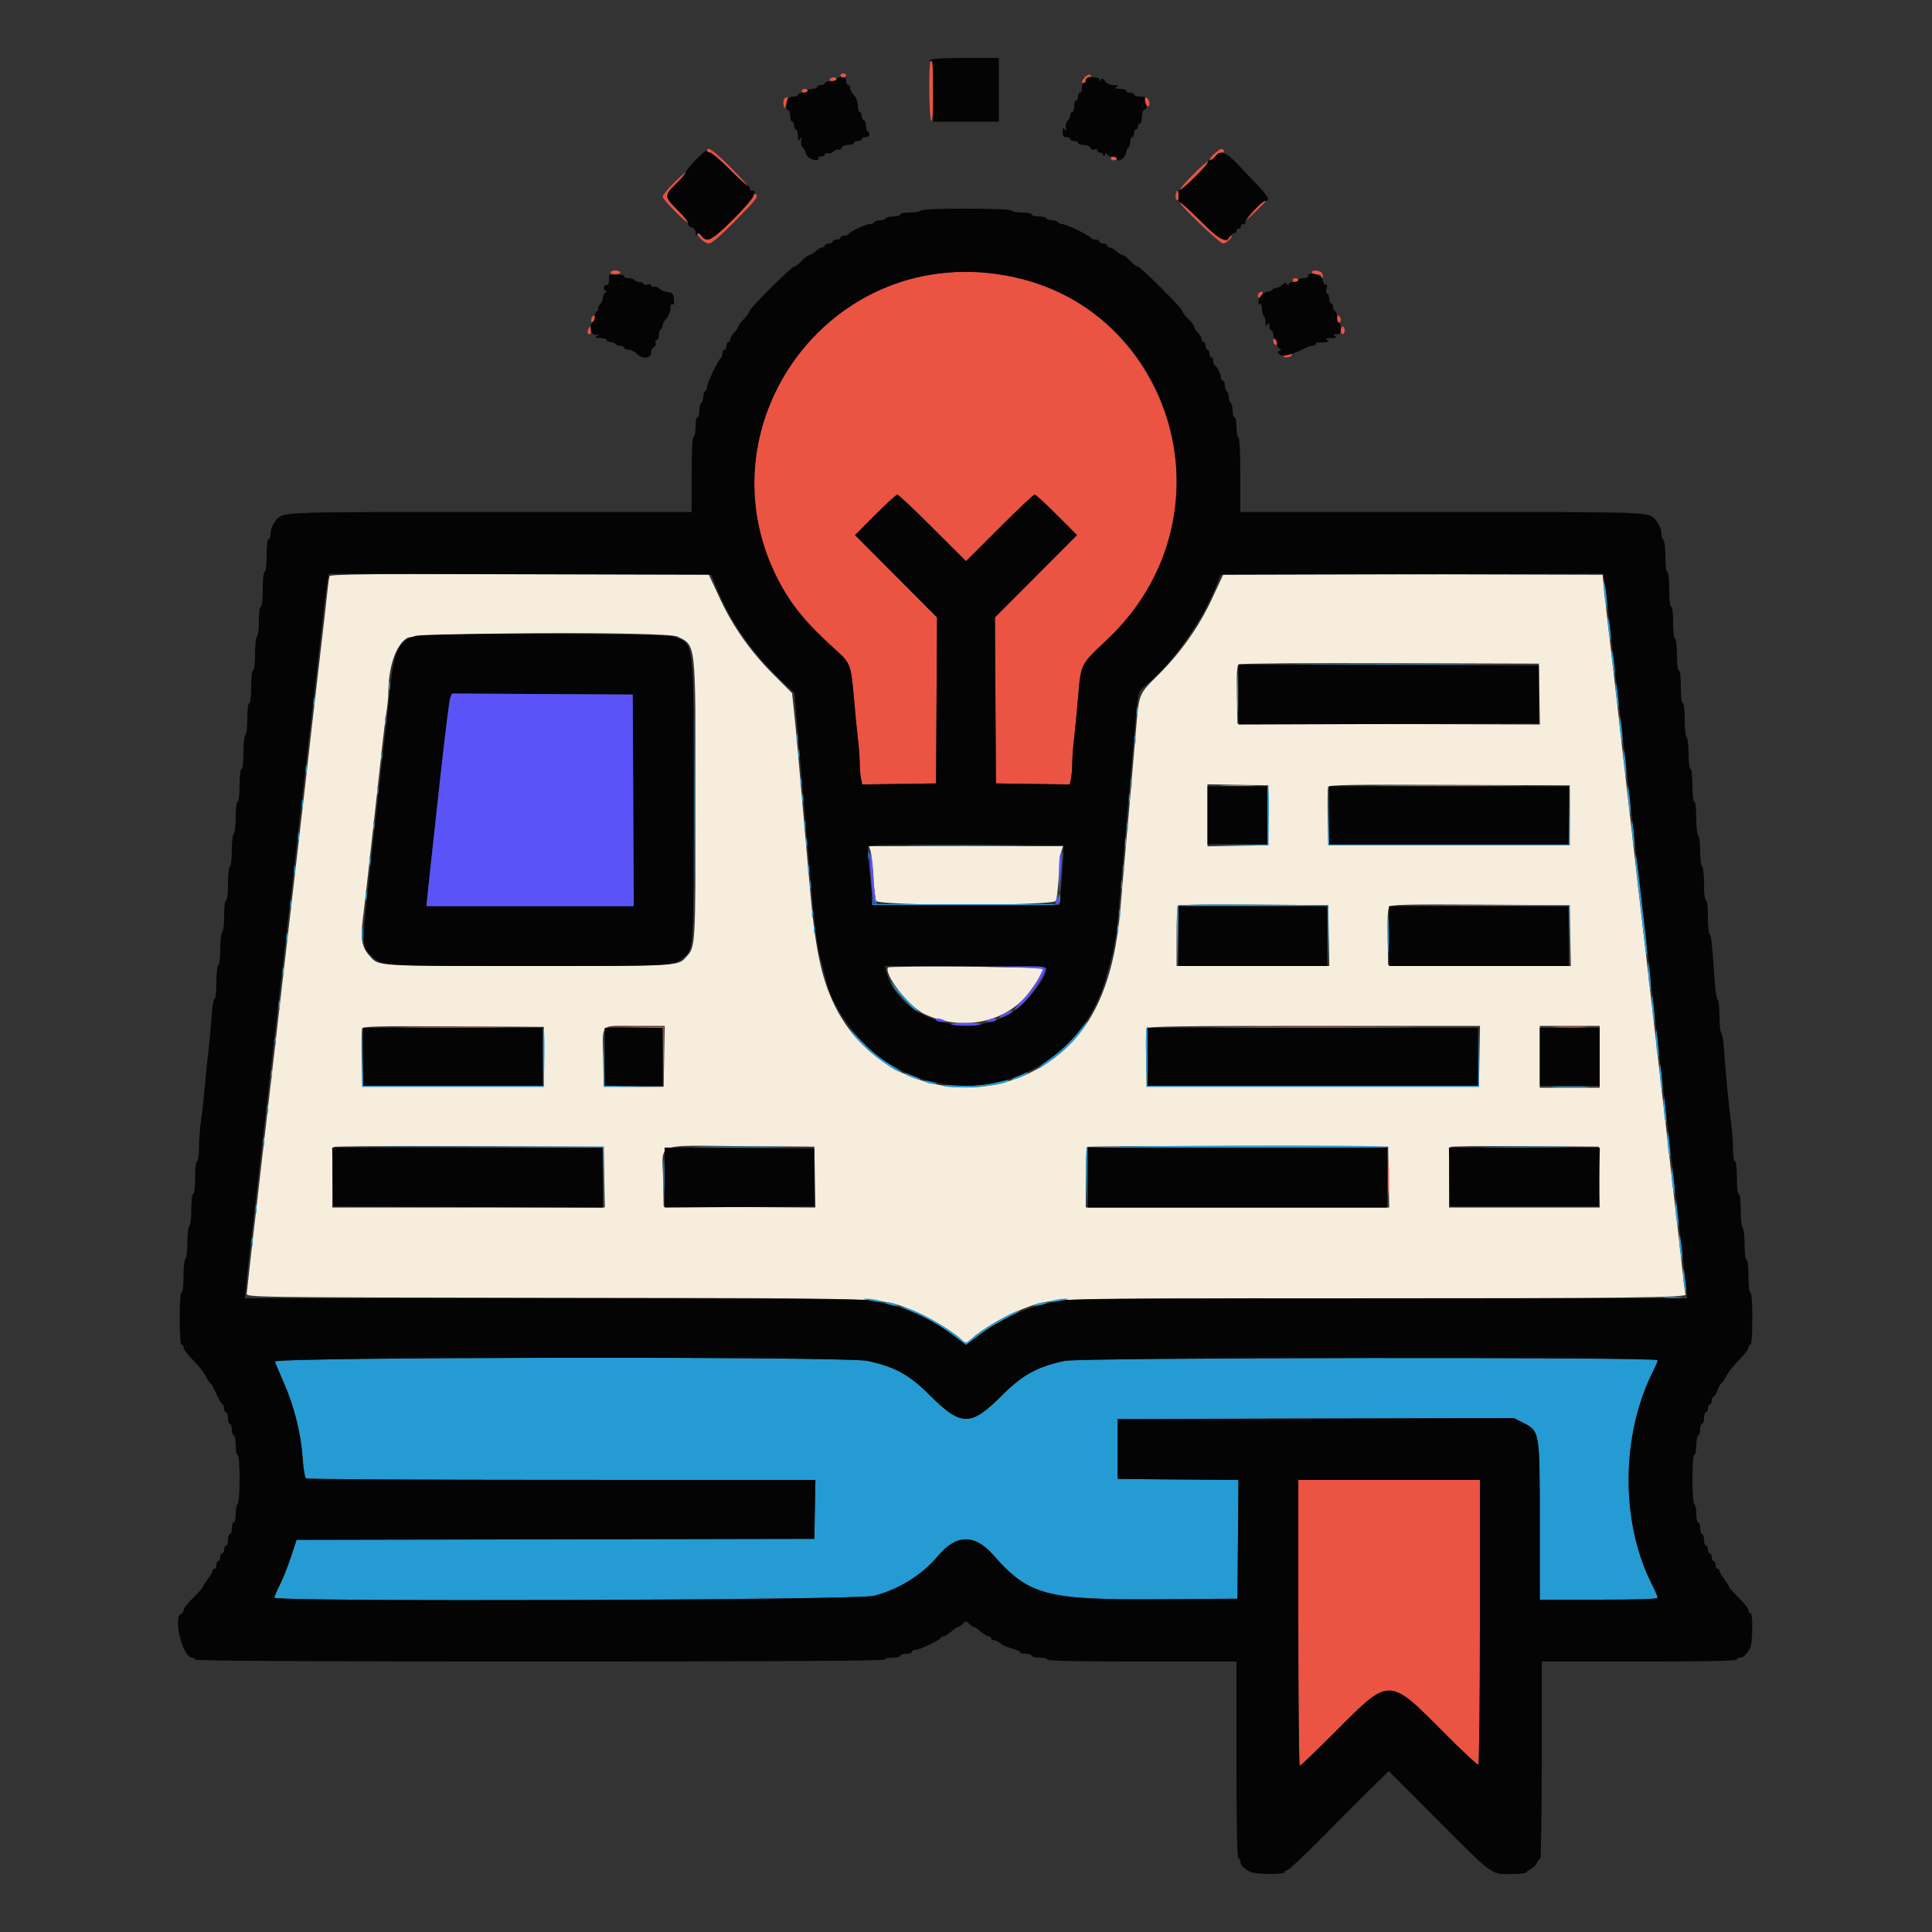 <svg id="svg" version="1.1" xmlns="http://www.w3.org/2000/svg" xmlns:xlink="http://www.w3.org/1999/xlink" width="400" height="400" viewBox="0, 0, 400,400"><rect x="0" y="0" width="400" height="400" fill="#333333" stroke="none"/><g id="svgg"><path id="path0" d="M68.221 119.300 C 68.136 119.575,67.951 120.880,67.810 122.200 C 67.461 125.468,66.911 130.312,66.425 134.400 C 66.203 136.270,65.838 139.420,65.614 141.400 C 65.391 143.380,65.024 146.530,64.800 148.400 C 64.576 150.270,64.217 153.420,64.002 155.400 C 63.788 157.380,63.244 162.150,62.794 166.000 C 62.345 169.850,61.521 176.960,60.965 181.800 C 60.408 186.640,59.781 192.040,59.572 193.800 C 59.363 195.560,59.009 198.620,58.786 200.600 C 58.562 202.580,58.198 205.730,57.976 207.600 C 57.755 209.470,57.406 212.530,57.200 214.400 C 56.994 216.270,56.634 219.420,56.400 221.400 C 56.166 223.380,55.789 226.620,55.564 228.600 C 55.338 230.580,54.994 233.550,54.800 235.200 C 54.606 236.850,54.256 239.865,54.023 241.900 C 53.790 243.935,53.410 247.265,53.177 249.300 C 52.944 251.335,52.595 254.350,52.400 256.000 C 52.206 257.650,51.851 260.800,51.611 263.000 C 51.371 265.200,51.135 267.360,51.087 267.800 C 51.000 268.597,51.265 268.600,115.400 268.694 C 186.011 268.797,182.165 268.665,188.762 271.209 C 191.801 272.382,197.060 275.493,198.902 277.209 C 199.941 278.177,200.053 278.181,201.025 277.283 C 203.291 275.189,208.136 272.365,211.882 270.955 C 217.869 268.701,215.071 268.790,280.040 268.797 C 336.701 268.804,349.406 268.657,348.999 267.999 C 348.904 267.844,348.629 265.846,348.389 263.559 C 348.150 261.271,347.794 258.050,347.600 256.400 C 347.405 254.750,347.044 251.690,346.798 249.600 C 346.551 247.510,346.180 244.315,345.974 242.500 C 345.768 240.685,345.432 237.715,345.226 235.900 C 345.020 234.085,344.649 230.890,344.402 228.800 C 343.581 221.848,343.208 218.633,342.802 215.000 C 342.404 211.446,341.895 207.052,341.202 201.200 C 341.006 199.550,340.662 196.580,340.436 194.600 C 340.211 192.620,339.840 189.425,339.613 187.500 C 339.386 185.575,339.033 182.515,338.828 180.700 C 338.623 178.885,338.174 174.970,337.831 172.000 C 336.069 156.786,335.555 152.293,335.198 149.000 C 334.983 147.020,334.624 143.870,334.400 142.000 C 334.176 140.130,333.810 136.980,333.586 135.000 C 333.362 133.020,332.985 129.780,332.748 127.800 C 332.511 125.820,332.200 123.030,332.058 121.600 L 331.800 119.000 292.569 118.898 L 253.337 118.796 252.916 119.698 C 252.684 120.194,251.739 122.220,250.815 124.200 C 248.244 129.714,244.475 135.065,240.058 139.473 C 235.622 143.902,235.860 143.313,235.152 151.600 C 234.194 162.824,234.017 164.861,233.630 169.200 C 233.404 171.730,233.038 175.780,232.817 178.200 C 232.597 180.620,232.228 184.925,231.997 187.767 C 230.779 202.825,226.527 212.689,218.633 218.773 C 203.363 230.542,181.289 225.448,172.821 208.200 C 170.015 202.485,168.728 196.266,167.603 183.000 C 167.361 180.140,166.997 176.000,166.794 173.800 C 166.591 171.600,166.232 167.550,165.997 164.800 C 165.240 155.942,164.795 151.084,164.388 147.253 L 163.990 143.506 159.951 139.453 C 155.432 134.920,151.754 129.708,149.185 124.200 C 148.261 122.220,147.316 120.195,147.085 119.700 L 146.665 118.800 107.520 118.800 C 76.553 118.800,68.343 118.904,68.221 119.300 M140.274 131.797 C 144.126 133.719,144.000 132.580,144.000 165.527 C 144.000 195.584,143.977 196.014,142.245 197.938 C 140.321 200.075,141.513 200.000,109.400 200.000 C 77.288 200.000,78.490 200.075,76.548 197.938 C 74.910 196.136,74.603 194.434,75.137 190.118 C 75.403 187.963,75.796 184.625,76.010 182.700 C 76.749 176.067,77.201 171.990,77.586 168.500 C 77.798 166.575,78.153 163.380,78.375 161.400 C 78.598 159.420,78.972 156.000,79.207 153.800 C 79.443 151.600,79.807 148.699,80.018 147.354 C 80.228 146.009,80.400 144.257,80.400 143.461 C 80.400 138.042,81.988 133.428,84.320 132.076 C 86.275 130.943,138.044 130.685,140.274 131.797 M318.710 143.702 L 318.820 150.005 287.510 149.902 L 256.200 149.800 256.089 143.830 C 256.005 139.323,256.103 137.781,256.489 137.535 C 256.770 137.356,270.860 137.252,287.800 137.305 L 318.600 137.400 318.710 143.702 M262.600 168.800 L 262.600 175.000 256.300 175.110 L 250.000 175.220 250.000 168.800 L 250.000 162.380 256.300 162.490 L 262.600 162.600 262.600 168.800 M325.000 168.800 L 325.000 175.000 300.000 175.000 L 275.000 175.000 274.889 169.218 C 274.827 166.039,274.867 163.202,274.977 162.915 C 275.139 162.493,279.909 162.414,300.089 162.497 L 325.000 162.600 325.000 168.800 M180.210 176.100 C 180.377 176.595,180.637 178.980,180.789 181.400 C 180.940 183.820,181.204 186.115,181.375 186.500 C 181.855 187.582,218.145 187.582,218.625 186.500 C 218.796 186.115,219.060 183.820,219.211 181.400 C 219.363 178.980,219.623 176.595,219.790 176.100 L 220.093 175.200 200.000 175.200 L 179.907 175.200 180.210 176.100 M275.110 193.700 L 275.220 200.000 259.410 200.000 L 243.600 200.000 243.600 193.867 C 243.600 190.493,243.722 187.611,243.871 187.462 C 244.021 187.313,251.086 187.238,259.571 187.295 L 275.000 187.400 275.110 193.700 M325.110 193.704 L 325.220 200.008 306.310 199.904 L 287.400 199.800 287.289 194.055 C 287.213 190.136,287.325 188.132,287.641 187.751 C 288.028 187.285,291.159 187.209,306.552 187.296 L 325.000 187.400 325.110 193.704 M183.851 200.317 C 182.979 201.728,188.126 208.360,191.271 209.880 C 198.376 213.312,206.807 212.080,211.881 206.869 C 213.643 205.060,216.255 200.922,215.876 200.542 C 215.479 200.146,184.093 199.925,183.851 200.317 M112.600 218.800 L 112.600 225.000 93.800 225.000 L 75.000 225.000 74.889 219.218 C 74.827 216.039,74.867 213.202,74.977 212.914 C 75.139 212.493,78.788 212.412,93.889 212.496 L 112.600 212.600 112.600 218.800 M137.510 218.700 L 137.400 225.000 131.200 225.000 L 125.000 225.000 124.889 219.218 C 124.743 211.676,124.052 212.400,131.398 212.400 L 137.620 212.400 137.510 218.700 M306.310 218.700 L 306.200 225.000 271.800 225.000 L 237.400 225.000 237.289 219.218 C 237.227 216.039,237.267 213.204,237.376 212.918 C 237.537 212.499,244.177 212.400,271.998 212.400 L 306.420 212.400 306.310 218.700 M331.200 218.800 L 331.200 225.200 325.000 225.200 L 318.800 225.200 318.800 218.800 L 318.800 212.400 325.000 212.400 L 331.200 212.400 331.200 218.800 M125.110 243.700 L 125.220 250.000 97.010 250.000 L 68.800 250.000 68.800 243.867 C 68.800 240.493,68.921 237.612,69.069 237.464 C 69.218 237.316,81.863 237.241,97.169 237.297 L 125.000 237.400 125.110 243.700 M168.710 243.705 L 168.820 250.009 153.110 249.905 L 137.400 249.800 137.289 244.055 C 137.140 236.377,135.253 237.171,153.353 237.295 L 168.600 237.400 168.710 243.705 M287.510 243.700 L 287.620 250.000 256.210 250.000 L 224.800 250.000 224.800 243.867 C 224.800 240.493,224.921 237.612,225.069 237.464 C 225.217 237.316,239.302 237.241,256.369 237.298 L 287.400 237.400 287.510 243.700 M331.110 243.700 L 331.220 250.000 315.610 250.000 L 300.000 250.000 300.000 243.867 C 300.000 240.493,300.122 237.611,300.271 237.462 C 300.421 237.313,307.396 237.238,315.771 237.295 L 331.000 237.400 331.110 243.700 " stroke="none" fill="#f7eddc" fill-rule="evenodd"></path><path id="path1" d="M332.069 121.600 C 332.056 122.370,332.195 123.720,332.377 124.600 L 332.708 126.200 332.731 124.800 C 332.744 124.030,332.605 122.680,332.423 121.800 L 332.092 120.200 332.069 121.600 M332.869 128.600 C 332.856 129.260,332.995 130.520,333.177 131.400 C 333.465 132.792,333.511 132.844,333.531 131.800 C 333.544 131.140,333.405 129.880,333.223 129.000 C 332.935 127.608,332.889 127.556,332.869 128.600 M333.676 135.400 C 333.667 136.060,333.803 137.410,333.980 138.400 C 334.278 140.078,334.302 140.105,334.327 138.800 C 334.342 138.030,334.205 136.680,334.023 135.800 C 333.737 134.420,333.690 134.365,333.676 135.400 M143.790 165.600 C 143.790 181.770,143.839 188.385,143.900 180.300 C 143.960 172.215,143.960 158.985,143.900 150.900 C 143.839 142.815,143.790 149.430,143.790 165.600 M272.100 137.500 C 280.625 137.560,294.575 137.560,303.100 137.500 C 311.625 137.440,304.650 137.390,287.600 137.390 C 270.550 137.390,263.575 137.440,272.100 137.500 M256.161 143.600 C 256.161 147.010,256.222 148.405,256.297 146.700 C 256.372 144.995,256.372 142.205,256.297 140.500 C 256.222 138.795,256.161 140.190,256.161 143.600 M80.493 142.000 C 80.493 142.770,80.575 143.085,80.676 142.700 C 80.776 142.315,80.776 141.685,80.676 141.300 C 80.575 140.915,80.493 141.230,80.493 142.000 M334.476 142.200 C 334.467 142.860,334.603 144.210,334.780 145.200 C 335.078 146.878,335.102 146.905,335.127 145.600 C 335.142 144.830,335.005 143.480,334.823 142.600 C 334.537 141.220,334.490 141.165,334.476 142.200 M64.893 145.200 C 64.893 145.970,64.975 146.285,65.076 145.900 C 65.176 145.515,65.176 144.885,65.076 144.500 C 64.975 144.115,64.893 144.430,64.893 145.200 M235.293 147.200 C 235.293 147.970,235.375 148.285,235.476 147.900 C 235.576 147.515,235.576 146.885,235.476 146.500 C 235.375 146.115,235.293 146.430,235.293 147.200 M79.693 149.200 C 79.693 149.970,79.775 150.285,79.876 149.900 C 79.976 149.515,79.976 148.885,79.876 148.500 C 79.775 148.115,79.693 148.430,79.693 149.200 M335.277 149.400 C 335.267 150.060,335.403 151.410,335.580 152.400 L 335.900 154.200 335.903 152.400 C 335.904 151.410,335.768 150.060,335.600 149.400 L 335.295 148.200 335.277 149.400 M164.901 153.000 C 164.905 153.880,164.987 154.193,165.083 153.695 C 165.179 153.198,165.175 152.478,165.075 152.095 C 164.975 151.713,164.896 152.120,164.901 153.000 M234.893 153.200 C 234.893 153.970,234.975 154.285,235.076 153.900 C 235.176 153.515,235.176 152.885,235.076 152.500 C 234.975 152.115,234.893 152.430,234.893 153.200 M165.293 156.000 C 165.293 156.770,165.375 157.085,165.476 156.700 C 165.576 156.315,165.576 155.685,165.476 155.300 C 165.375 154.915,165.293 155.230,165.293 156.000 M78.893 156.400 C 78.893 157.170,78.975 157.485,79.076 157.100 C 79.176 156.715,79.176 156.085,79.076 155.700 C 78.975 155.315,78.893 155.630,78.893 156.400 M336.082 156.200 C 336.076 156.860,336.210 158.300,336.382 159.400 L 336.693 161.400 336.699 159.400 C 336.703 158.300,336.568 156.860,336.400 156.200 L 336.095 155.000 336.082 156.200 M63.293 159.200 C 63.293 159.970,63.375 160.285,63.476 159.900 C 63.576 159.515,63.576 158.885,63.476 158.500 C 63.375 158.115,63.293 158.430,63.293 159.200 M165.693 162.000 C 165.693 162.770,165.775 163.085,165.876 162.700 C 165.976 162.315,165.976 161.685,165.876 161.300 C 165.775 160.915,165.693 161.230,165.693 162.000 M234.101 162.200 C 234.105 163.080,234.187 163.393,234.283 162.895 C 234.379 162.398,234.375 161.678,234.275 161.295 C 234.175 160.913,234.096 161.320,234.101 162.200 M337.073 165.000 C 337.196 166.760,337.365 168.275,337.449 168.367 C 337.736 168.684,337.553 164.994,337.201 163.400 C 336.942 162.225,336.908 162.650,337.073 165.000 M78.093 163.600 C 78.093 164.370,78.175 164.685,78.276 164.300 C 78.376 163.915,78.376 163.285,78.276 162.900 C 78.175 162.515,78.093 162.830,78.093 163.600 M262.319 168.609 L 262.439 174.779 256.119 174.906 L 249.800 175.032 256.200 175.016 L 262.600 175.000 262.711 169.031 C 262.772 165.748,262.682 162.922,262.511 162.750 C 262.340 162.578,262.254 165.215,262.319 168.609 M274.984 168.900 L 275.000 175.000 300.000 175.000 L 325.000 175.000 325.016 168.900 L 325.032 162.799 324.906 168.800 L 324.779 174.800 300.000 174.800 L 275.221 174.800 275.094 168.800 L 274.968 162.799 274.984 168.900 M166.093 165.200 C 166.093 165.970,166.175 166.285,166.276 165.900 C 166.376 165.515,166.376 164.885,166.276 164.500 C 166.175 164.115,166.093 164.430,166.093 165.200 M233.693 165.200 C 233.693 165.970,233.775 166.285,233.876 165.900 C 233.976 165.515,233.976 164.885,233.876 164.500 C 233.775 164.115,233.693 164.430,233.693 165.200 M62.493 166.400 C 62.493 167.170,62.575 167.485,62.676 167.100 C 62.776 166.715,62.776 166.085,62.676 165.700 C 62.575 165.315,62.493 165.630,62.493 166.400 M337.888 172.200 C 338.009 173.960,338.174 175.475,338.254 175.567 C 338.529 175.880,338.306 171.403,337.987 170.200 C 337.799 169.490,337.759 170.306,337.888 172.200 M77.293 170.800 C 77.293 171.570,77.375 171.885,77.476 171.500 C 77.576 171.115,77.576 170.485,77.476 170.100 C 77.375 169.715,77.293 170.030,77.293 170.800 M166.501 171.000 C 166.505 171.880,166.587 172.193,166.683 171.695 C 166.779 171.198,166.775 170.478,166.675 170.095 C 166.575 169.713,166.496 170.120,166.501 171.000 M233.293 171.200 C 233.293 171.970,233.375 172.285,233.476 171.900 C 233.576 171.515,233.576 170.885,233.476 170.500 C 233.375 170.115,233.293 170.430,233.293 171.200 M61.693 173.200 C 61.693 173.970,61.775 174.285,61.876 173.900 C 61.976 173.515,61.976 172.885,61.876 172.500 C 61.775 172.115,61.693 172.430,61.693 173.200 M166.893 174.400 C 166.893 175.170,166.975 175.485,167.076 175.100 C 167.176 174.715,167.176 174.085,167.076 173.700 C 166.975 173.315,166.893 173.630,166.893 174.400 M232.893 174.400 C 232.893 175.170,232.975 175.485,233.076 175.100 C 233.176 174.715,233.176 174.085,233.076 173.700 C 232.975 173.315,232.893 173.630,232.893 174.400 M189.900 175.100 C 195.455 175.162,204.545 175.162,210.100 175.100 C 215.655 175.037,211.110 174.986,200.000 174.986 C 188.890 174.986,184.345 175.037,189.900 175.100 M179.693 177.200 C 179.693 177.970,179.775 178.285,179.876 177.900 C 179.976 177.515,179.976 176.885,179.876 176.500 C 179.775 176.115,179.693 176.430,179.693 177.200 M220.093 177.200 C 220.093 177.970,220.175 178.285,220.276 177.900 C 220.376 177.515,220.376 176.885,220.276 176.500 C 220.175 176.115,220.093 176.430,220.093 177.200 M338.651 178.600 C 338.754 180.140,338.997 182.570,339.190 184.000 C 339.383 185.430,339.743 188.490,339.990 190.800 C 340.629 196.780,341.206 200.027,340.949 196.200 C 340.846 194.660,340.603 192.230,340.410 190.800 C 340.217 189.370,339.857 186.310,339.610 184.000 C 338.971 178.020,338.394 174.773,338.651 178.600 M76.501 178.200 C 76.505 179.080,76.587 179.393,76.683 178.895 C 76.779 178.398,76.775 177.678,76.675 177.295 C 76.575 176.913,76.496 177.320,76.501 178.200 M60.901 180.200 C 60.905 181.080,60.987 181.393,61.083 180.895 C 61.179 180.398,61.175 179.678,61.075 179.295 C 60.975 178.913,60.896 179.320,60.901 180.200 M167.293 180.000 C 167.293 180.770,167.375 181.085,167.476 180.700 C 167.576 180.315,167.576 179.685,167.476 179.300 C 167.375 178.915,167.293 179.230,167.293 180.000 M232.493 180.000 C 232.493 180.770,232.575 181.085,232.676 180.700 C 232.776 180.315,232.776 179.685,232.676 179.300 C 232.575 178.915,232.493 179.230,232.493 180.000 M167.693 183.200 C 167.693 183.970,167.775 184.285,167.876 183.900 C 167.976 183.515,167.976 182.885,167.876 182.500 C 167.775 182.115,167.693 182.430,167.693 183.200 M232.093 183.200 C 232.093 183.970,232.175 184.285,232.276 183.900 C 232.376 183.515,232.376 182.885,232.276 182.500 C 232.175 182.115,232.093 182.430,232.093 183.200 M75.701 185.400 C 75.705 186.280,75.787 186.593,75.883 186.095 C 75.979 185.598,75.975 184.878,75.875 184.495 C 75.775 184.113,75.696 184.520,75.701 185.400 M219.254 185.900 L 219.200 187.200 200.027 187.200 L 180.853 187.200 180.669 186.100 C 180.493 185.055,180.487 185.060,180.542 186.200 L 180.600 187.400 199.911 187.504 C 220.786 187.616,219.901 187.705,219.486 185.529 C 219.351 184.822,219.296 184.910,219.254 185.900 M60.101 187.400 C 60.105 188.280,60.187 188.593,60.283 188.095 C 60.379 187.598,60.375 186.878,60.275 186.495 C 60.175 186.113,60.096 186.520,60.101 187.400 M243.778 187.713 C 243.668 188.000,243.633 190.927,243.700 194.218 L 243.823 200.200 243.912 193.900 L 244.000 187.600 259.390 187.600 L 274.780 187.600 274.906 193.800 L 275.031 200.001 275.016 193.700 L 275.000 187.400 259.489 187.295 C 247.022 187.211,243.939 187.293,243.778 187.713 M306.390 187.498 L 324.780 187.608 324.905 193.704 L 325.030 199.800 325.015 193.600 L 325.000 187.400 306.500 187.394 L 288.000 187.388 306.390 187.498 M168.093 189.200 C 168.093 189.970,168.175 190.285,168.276 189.900 C 168.376 189.515,168.376 188.885,168.276 188.500 C 168.175 188.115,168.093 188.430,168.093 189.200 M231.693 189.200 C 231.693 189.970,231.775 190.285,231.876 189.900 C 231.976 189.515,231.976 188.885,231.876 188.500 C 231.775 188.115,231.693 188.430,231.693 189.200 M287.360 193.800 C 287.361 197.100,287.422 198.397,287.498 196.682 C 287.573 194.967,287.572 192.267,287.497 190.682 C 287.421 189.097,287.359 190.500,287.360 193.800 M74.920 193.200 C 74.920 194.410,74.995 194.905,75.087 194.300 C 75.178 193.695,75.178 192.705,75.087 192.100 C 74.995 191.495,74.920 191.990,74.920 193.200 M168.493 192.400 C 168.493 193.170,168.575 193.485,168.676 193.100 C 168.776 192.715,168.776 192.085,168.676 191.700 C 168.575 191.315,168.493 191.630,168.493 192.400 M231.293 192.400 C 231.293 193.170,231.375 193.485,231.476 193.100 C 231.576 192.715,231.576 192.085,231.476 191.700 C 231.375 191.315,231.293 191.630,231.293 192.400 M59.301 194.200 C 59.305 195.080,59.387 195.393,59.483 194.895 C 59.579 194.398,59.575 193.678,59.475 193.295 C 59.375 192.913,59.296 193.320,59.301 194.200 M341.247 201.233 C 341.273 202.425,341.433 203.940,341.602 204.600 C 341.776 205.281,341.818 204.415,341.698 202.600 C 341.455 198.899,341.178 198.058,341.247 201.233 M58.501 201.400 C 58.505 202.280,58.587 202.593,58.683 202.095 C 58.779 201.598,58.775 200.878,58.675 200.495 C 58.575 200.113,58.496 200.520,58.501 201.400 M184.950 204.200 C 185.456 205.270,190.023 210.000,190.550 210.000 C 190.665 210.000,189.632 208.875,188.255 207.500 C 186.877 206.125,185.442 204.550,185.066 204.000 L 184.382 203.000 184.950 204.200 M342.047 208.033 C 342.073 209.225,342.233 210.740,342.402 211.400 C 342.576 212.081,342.618 211.215,342.498 209.400 C 342.255 205.699,341.978 204.858,342.047 208.033 M57.701 208.200 C 57.705 209.080,57.787 209.393,57.883 208.895 C 57.979 208.398,57.975 207.678,57.875 207.295 C 57.775 206.913,57.696 207.320,57.701 208.200 M223.899 212.900 C 222.045 215.319,220.210 217.095,217.443 219.151 C 215.926 220.278,214.846 221.198,215.043 221.196 C 215.643 221.190,220.512 217.378,222.011 215.741 C 223.533 214.080,225.367 211.600,225.075 211.600 C 224.976 211.600,224.447 212.185,223.899 212.900 M112.320 218.619 L 112.439 224.800 93.830 224.800 L 75.221 224.800 75.094 218.800 L 74.968 212.799 74.984 218.900 L 75.000 225.000 93.800 225.000 L 112.600 225.000 112.711 219.031 C 112.772 215.748,112.682 212.922,112.511 212.750 C 112.340 212.578,112.254 215.219,112.320 218.619 M176.372 213.885 C 178.530 216.744,185.145 222.008,186.562 221.996 C 186.803 221.994,186.190 221.517,185.200 220.936 C 182.468 219.332,180.047 217.370,177.449 214.656 C 175.701 212.829,175.425 212.632,176.372 213.885 M237.376 212.918 C 237.267 213.204,237.227 216.039,237.289 219.218 L 237.400 225.000 271.800 225.000 L 306.200 225.000 306.215 218.800 L 306.230 212.600 306.105 218.700 L 305.980 224.800 271.770 224.800 L 237.561 224.800 237.680 218.599 C 237.798 212.480,237.767 211.899,237.376 212.918 M124.984 218.900 L 125.000 225.000 131.100 225.016 L 137.201 225.032 131.211 224.906 L 125.221 224.779 125.094 218.789 L 124.968 212.799 124.984 218.900 M342.847 215.233 C 342.873 216.425,343.038 217.940,343.213 218.600 C 343.401 219.310,343.441 218.494,343.312 216.600 C 343.057 212.892,342.778 212.070,342.847 215.233 M56.893 215.600 C 56.893 216.370,56.975 216.685,57.076 216.300 C 57.176 215.915,57.176 215.285,57.076 214.900 C 56.975 214.515,56.893 214.830,56.893 215.600 M343.647 222.233 C 343.673 223.315,343.840 224.740,344.017 225.400 C 344.214 226.132,344.253 225.431,344.118 223.600 C 343.863 220.155,343.577 219.325,343.647 222.233 M56.093 222.400 C 56.093 223.170,56.175 223.485,56.276 223.100 C 56.376 222.715,56.376 222.085,56.276 221.700 C 56.175 221.315,56.093 221.630,56.093 222.400 M187.200 222.214 C 187.200 222.493,190.106 223.631,190.491 223.503 C 190.682 223.439,190.020 223.084,189.019 222.713 C 188.019 222.342,187.200 222.117,187.200 222.214 M210.800 222.800 C 209.810 223.215,209.203 223.565,209.451 223.578 C 210.018 223.606,212.800 222.457,212.800 222.195 C 212.800 221.948,212.912 221.914,210.800 222.800 M191.600 223.994 C 191.930 224.211,192.635 224.391,193.167 224.394 C 194.451 224.402,194.125 224.175,192.400 223.858 C 191.415 223.677,191.178 223.718,191.600 223.994 M205.600 224.254 C 203.864 224.647,201.537 224.794,198.600 224.696 C 196.180 224.614,194.650 224.676,195.200 224.834 C 197.792 225.576,207.696 224.838,208.707 223.827 C 209.018 223.515,208.601 223.573,205.600 224.254 M321.919 225.098 C 323.744 225.172,326.624 225.172,328.319 225.097 C 330.014 225.022,328.520 224.961,325.000 224.962 C 321.480 224.962,320.094 225.024,321.919 225.098 M344.447 229.033 C 344.473 230.115,344.640 231.540,344.817 232.200 C 345.014 232.932,345.053 232.231,344.918 230.400 C 344.663 226.955,344.377 226.125,344.447 229.033 M55.293 229.600 C 55.293 230.370,55.375 230.685,55.476 230.300 C 55.576 229.915,55.576 229.285,55.476 228.900 C 55.375 228.515,55.293 228.830,55.293 229.600 M345.240 236.233 C 345.262 237.315,345.434 238.650,345.621 239.200 C 345.837 239.831,345.878 239.168,345.732 237.400 C 345.460 234.096,345.183 233.440,345.240 236.233 M54.493 236.400 C 54.493 237.170,54.575 237.485,54.676 237.100 C 54.776 236.715,54.776 236.085,54.676 235.700 C 54.575 235.315,54.493 235.630,54.493 236.400 M97.090 237.499 L 124.780 237.605 124.905 243.703 L 125.030 249.800 125.015 243.600 L 125.000 237.400 97.200 237.396 L 69.400 237.392 97.090 237.499 M145.500 237.499 C 149.735 237.564,156.665 237.564,160.900 237.499 C 165.135 237.435,161.670 237.382,153.200 237.382 C 144.730 237.382,141.265 237.435,145.500 237.499 M224.976 237.718 C 224.867 238.002,224.833 240.927,224.900 244.218 L 225.023 250.200 225.112 243.895 L 225.200 237.590 256.362 237.695 C 273.501 237.753,287.440 237.665,287.338 237.500 C 286.982 236.923,225.198 237.139,224.976 237.718 M307.900 237.499 C 312.135 237.564,319.065 237.564,323.300 237.499 C 327.535 237.435,324.070 237.382,315.600 237.382 C 307.130 237.382,303.665 237.435,307.900 237.499 M137.360 243.800 C 137.361 247.100,137.422 248.397,137.498 246.682 C 137.573 244.967,137.572 242.267,137.497 240.682 C 137.421 239.097,137.359 240.500,137.360 243.800 M346.097 243.200 C 346.096 244.190,346.232 245.540,346.400 246.200 L 346.705 247.400 346.723 246.200 C 346.733 245.540,346.597 244.190,346.420 243.200 L 346.100 241.400 346.097 243.200 M346.897 250.000 C 346.896 250.990,347.032 252.340,347.200 253.000 L 347.505 254.200 347.523 253.000 C 347.533 252.340,347.397 250.990,347.220 250.000 L 346.900 248.200 346.897 250.000 M52.893 250.400 C 52.893 251.170,52.975 251.485,53.076 251.100 C 53.176 250.715,53.176 250.085,53.076 249.700 C 52.975 249.315,52.893 249.630,52.893 250.400 M347.693 257.000 C 347.694 257.880,347.832 259.140,348.000 259.800 L 348.305 261.000 348.330 259.800 C 348.343 259.140,348.205 257.880,348.023 257.000 L 347.692 255.400 347.693 257.000 M52.093 257.200 C 52.093 257.970,52.175 258.285,52.276 257.900 C 52.376 257.515,52.376 256.885,52.276 256.500 C 52.175 256.115,52.093 256.430,52.093 257.200 M348.473 263.600 C 348.458 264.370,348.595 265.720,348.777 266.600 C 349.236 268.821,349.274 266.550,348.820 264.000 C 348.522 262.322,348.498 262.295,348.473 263.600 M344.711 268.693 C 345.651 268.778,347.091 268.777,347.911 268.691 C 348.730 268.605,347.960 268.536,346.200 268.537 C 344.440 268.539,343.770 268.609,344.711 268.693 M179.600 269.200 C 180.150 269.376,181.140 269.517,181.800 269.513 L 183.000 269.505 181.800 269.200 C 181.140 269.032,180.150 268.891,179.600 268.887 L 178.600 268.880 179.600 269.200 M218.200 269.200 L 217.000 269.505 218.200 269.513 C 218.860 269.517,219.850 269.376,220.400 269.200 L 221.400 268.880 220.400 268.887 C 219.850 268.891,218.860 269.032,218.200 269.200 M183.800 270.000 C 184.240 270.189,184.960 270.344,185.400 270.344 L 186.200 270.344 185.400 270.000 C 184.960 269.811,184.240 269.656,183.800 269.656 L 183.000 269.656 183.800 270.000 M214.600 270.000 L 213.800 270.344 214.600 270.344 C 215.040 270.344,215.760 270.189,216.200 270.000 L 217.000 269.656 216.200 269.656 C 215.760 269.656,215.040 269.811,214.600 270.000 M187.200 270.858 C 192.688 273.398,194.996 274.668,197.300 276.416 L 200.000 278.464 202.700 276.433 C 204.185 275.316,206.705 273.746,208.300 272.944 C 211.243 271.463,212.030 270.904,210.183 271.606 C 207.964 272.450,202.773 275.668,201.025 277.283 C 200.063 278.172,199.936 278.172,198.975 277.281 C 196.540 275.021,190.058 271.370,187.200 270.648 L 186.200 270.396 187.200 270.858 M56.921 281.900 C 57.039 282.285,57.876 284.282,58.781 286.338 C 60.901 291.151,62.304 296.764,62.647 301.800 C 62.797 304.000,63.118 305.932,63.360 306.094 C 63.602 306.256,87.430 306.391,116.310 306.394 L 168.821 306.400 168.710 312.500 L 168.600 318.600 115.000 318.702 L 61.400 318.804 60.250 322.302 C 59.618 324.226,58.583 326.830,57.950 328.089 C 57.318 329.347,56.800 330.562,56.800 330.789 C 56.800 331.676,177.312 331.311,180.877 330.412 C 185.997 329.122,190.946 326.059,194.150 322.196 C 197.921 317.651,201.779 317.546,205.587 321.887 C 212.952 330.282,216.511 331.252,239.400 331.107 L 256.200 331.000 256.306 318.706 L 256.412 306.411 243.906 306.306 L 231.400 306.200 231.400 300.000 L 231.400 293.800 272.411 293.698 L 313.423 293.596 315.210 294.498 C 318.812 296.316,318.786 296.166,318.793 314.900 L 318.800 331.200 331.000 331.200 C 339.092 331.200,343.200 331.061,343.200 330.789 C 343.200 330.562,342.661 329.310,342.003 328.006 C 335.438 315.000,335.593 296.943,342.385 283.629 C 342.833 282.751,343.200 281.845,343.200 281.616 C 343.200 280.912,223.703 281.049,220.400 281.757 C 214.823 282.953,211.678 284.668,207.643 288.714 C 200.942 295.435,199.068 295.436,192.357 288.723 C 188.258 284.623,185.222 282.966,179.600 281.758 C 175.143 280.801,56.626 280.938,56.921 281.900 " stroke="none" fill="#249bd3" fill-rule="evenodd"></path><path id="path2" d="M192.667 12.667 C 192.230 13.104,192.355 24.725,192.800 25.000 C 193.060 25.161,193.200 23.004,193.200 18.824 C 193.200 15.291,193.140 12.400,193.067 12.400 C 192.993 12.400,192.813 12.520,192.667 12.667 M174.000 15.600 C 174.000 15.820,174.270 16.000,174.600 16.000 C 174.930 16.000,175.200 15.820,175.200 15.600 C 175.200 15.380,174.930 15.200,174.600 15.200 C 174.270 15.200,174.000 15.380,174.000 15.600 M224.653 15.941 C 223.908 16.765,223.820 17.200,224.400 17.200 C 224.620 17.200,224.800 16.943,224.800 16.629 C 224.800 16.315,225.115 15.996,225.500 15.920 C 225.948 15.831,226.039 15.680,225.753 15.500 C 225.508 15.345,225.013 15.544,224.653 15.941 M171.800 16.400 C 171.664 16.620,171.923 16.800,172.376 16.800 C 172.829 16.800,173.200 16.620,173.200 16.400 C 173.200 16.180,172.941 16.000,172.624 16.000 C 172.307 16.000,171.936 16.180,171.800 16.400 M166.000 18.800 C 166.000 19.020,166.270 19.200,166.600 19.200 C 166.930 19.200,167.200 19.020,167.200 18.800 C 167.200 18.580,166.930 18.400,166.600 18.400 C 166.270 18.400,166.000 18.580,166.000 18.800 M162.511 20.332 C 162.124 20.571,162.081 21.405,162.404 22.400 C 162.440 22.510,162.627 22.069,162.821 21.420 C 163.220 20.086,163.173 19.922,162.511 20.332 M237.116 20.217 C 236.790 20.543,237.223 22.000,237.647 22.000 C 237.841 22.000,237.997 21.775,237.994 21.500 C 237.985 20.805,237.394 19.940,237.116 20.217 M146.400 31.200 C 146.400 31.420,146.677 31.600,147.015 31.600 C 147.354 31.600,149.244 33.227,151.215 35.215 C 153.187 37.204,154.800 38.685,154.800 38.508 C 154.800 38.330,153.132 36.523,151.092 34.492 C 147.662 31.076,146.400 30.191,146.400 31.200 M251.435 31.803 C 250.795 32.353,250.389 32.922,250.533 33.066 C 250.677 33.210,251.132 32.939,251.544 32.464 C 251.957 31.989,252.598 31.600,252.971 31.600 C 253.343 31.600,253.536 31.420,253.400 31.200 C 253.032 30.604,252.717 30.700,251.435 31.803 M230.000 32.800 C 230.000 33.020,230.270 33.200,230.600 33.200 C 230.930 33.200,231.200 33.020,231.200 32.800 C 231.200 32.580,230.930 32.400,230.600 32.400 C 230.270 32.400,230.000 32.580,230.000 32.800 M246.911 36.244 C 245.322 37.851,244.152 39.237,244.311 39.323 C 244.470 39.409,245.900 38.164,247.489 36.556 C 249.078 34.949,250.248 33.563,250.089 33.477 C 249.930 33.391,248.500 34.636,246.911 36.244 M139.477 37.922 C 138.225 39.188,137.200 40.446,137.200 40.719 C 137.200 41.325,142.240 46.427,142.540 46.126 C 142.659 46.008,141.685 44.861,140.378 43.578 C 137.486 40.739,137.469 40.465,140.047 37.954 C 141.173 36.858,142.017 35.884,141.924 35.791 C 141.831 35.697,140.730 36.656,139.477 37.922 M243.569 39.700 C 243.316 40.527,243.344 41.242,243.636 41.422 C 243.836 41.546,244.000 41.187,244.000 40.624 C 244.000 39.809,243.720 39.208,243.569 39.700 M156.000 40.581 C 156.000 41.565,147.760 49.600,146.752 49.600 C 146.280 49.600,145.558 49.212,145.147 48.739 C 144.736 48.265,144.400 48.058,144.400 48.278 C 144.400 49.051,145.904 50.400,146.766 50.400 C 147.350 50.400,149.150 48.861,152.219 45.738 C 156.835 41.040,157.129 40.650,156.400 40.200 C 156.180 40.064,156.000 40.236,156.000 40.581 M244.277 41.856 C 243.933 42.200,252.513 50.400,253.216 50.400 C 253.579 50.400,254.202 50.040,254.600 49.600 C 255.011 49.146,255.124 48.800,254.862 48.800 C 254.608 48.800,254.400 48.980,254.400 49.200 C 254.400 50.713,252.127 49.353,248.426 45.626 C 246.256 43.441,244.389 41.744,244.277 41.856 M259.777 43.342 C 257.251 45.964,257.227 46.452,259.744 44.014 C 260.985 42.811,262.000 41.776,262.000 41.714 C 262.000 41.288,261.171 41.895,259.777 43.342 M126.400 56.400 C 126.400 56.620,126.850 56.800,127.400 56.800 C 127.950 56.800,128.400 56.620,128.400 56.400 C 128.400 56.180,127.950 56.000,127.400 56.000 C 126.850 56.000,126.400 56.180,126.400 56.400 M196.000 56.443 C 169.003 58.816,150.369 85.869,157.820 111.871 C 160.387 120.826,164.480 126.884,173.331 134.826 C 175.994 137.216,176.219 137.831,176.765 144.200 C 177.029 147.280,177.415 151.224,177.622 152.964 C 177.830 154.704,178.000 156.976,178.000 158.014 C 178.000 159.051,178.113 160.466,178.252 161.158 L 178.503 162.417 186.152 162.308 L 193.800 162.200 193.904 145.016 L 194.009 127.833 185.519 119.309 L 177.029 110.786 181.207 106.593 C 183.505 104.287,185.567 102.400,185.789 102.400 C 186.010 102.400,189.299 105.503,193.096 109.296 L 200.000 116.191 206.904 109.296 C 210.701 105.503,213.990 102.400,214.211 102.400 C 214.433 102.400,216.495 104.287,218.793 106.593 L 222.971 110.786 214.481 119.309 L 205.991 127.833 206.096 145.016 L 206.200 162.200 213.848 162.308 L 221.497 162.417 221.748 161.158 C 221.887 160.466,222.000 159.051,222.000 158.014 C 222.000 156.976,222.169 154.704,222.375 152.964 C 222.582 151.224,222.955 147.370,223.204 144.400 C 223.792 137.403,223.673 137.642,229.126 132.517 C 260.069 103.438,237.997 52.750,196.000 56.443 M271.600 56.400 C 271.600 56.620,272.050 56.800,272.600 56.800 C 273.150 56.800,273.600 57.010,273.600 57.267 C 273.600 57.523,273.694 57.639,273.809 57.524 C 273.925 57.409,273.905 57.019,273.767 56.657 C 273.497 55.955,271.600 55.730,271.600 56.400 M267.600 58.000 C 267.600 58.220,267.870 58.400,268.200 58.400 C 268.530 58.400,268.800 58.220,268.800 58.000 C 268.800 57.780,268.530 57.600,268.200 57.600 C 267.870 57.600,267.600 57.780,267.600 58.000 M260.667 60.667 C 260.284 61.049,260.338 61.600,260.757 61.600 C 260.954 61.600,261.218 61.330,261.345 61.000 C 261.579 60.390,261.153 60.181,260.667 60.667 M122.692 65.442 C 122.531 65.602,122.400 66.009,122.400 66.347 C 122.400 66.797,122.518 66.842,122.845 66.515 C 123.090 66.270,123.221 65.863,123.137 65.610 C 123.052 65.357,122.852 65.281,122.692 65.442 M276.800 65.976 C 276.800 66.429,276.980 66.800,277.200 66.800 C 277.420 66.800,277.600 66.541,277.600 66.224 C 277.600 65.907,277.420 65.536,277.200 65.400 C 276.980 65.264,276.800 65.523,276.800 65.976 M121.812 68.117 C 121.641 68.512,121.613 68.947,121.751 69.084 C 122.157 69.490,122.484 68.920,122.297 68.131 C 122.132 67.433,122.110 67.432,121.812 68.117 M277.600 68.400 C 277.600 68.840,277.780 69.200,278.000 69.200 C 278.220 69.200,278.400 68.840,278.400 68.400 C 278.400 67.960,278.220 67.600,278.000 67.600 C 277.780 67.600,277.600 67.960,277.600 68.400 M263.600 70.553 C 263.600 70.883,263.780 71.264,264.000 71.400 C 264.220 71.536,264.400 71.377,264.400 71.047 C 264.400 70.717,264.220 70.336,264.000 70.200 C 263.780 70.064,263.600 70.223,263.600 70.553 M266.200 73.600 C 265.429 73.931,265.431 73.945,266.276 73.972 C 266.758 73.987,267.264 73.820,267.400 73.600 C 267.692 73.127,267.301 73.127,266.200 73.600 M253.318 162.698 C 255.033 162.773,257.733 162.772,259.318 162.697 C 260.903 162.621,259.500 162.559,256.200 162.560 C 252.900 162.561,251.603 162.622,253.318 162.698 M287.500 162.700 C 294.375 162.761,305.625 162.761,312.500 162.700 C 319.375 162.638,313.750 162.588,300.000 162.588 C 286.250 162.588,280.625 162.638,287.500 162.700 M84.300 212.700 C 89.415 212.763,97.785 212.763,102.900 212.700 C 108.015 212.636,103.830 212.585,93.600 212.585 C 83.370 212.585,79.185 212.636,84.300 212.700 M131.189 212.694 L 137.179 212.821 137.306 218.811 L 137.432 224.801 137.416 218.700 L 137.400 212.600 131.300 212.584 L 125.199 212.568 131.189 212.694 M254.900 212.700 C 264.305 212.760,279.695 212.760,289.100 212.700 C 298.505 212.640,290.810 212.591,272.000 212.591 C 253.190 212.591,245.495 212.640,254.900 212.700 M322.118 212.698 C 323.833 212.773,326.533 212.772,328.118 212.697 C 329.703 212.621,328.300 212.559,325.000 212.560 C 321.700 212.561,320.403 212.622,322.118 212.698 M287.360 243.800 C 287.361 247.100,287.422 248.397,287.498 246.682 C 287.573 244.967,287.572 242.267,287.497 240.682 C 287.421 239.097,287.359 240.500,287.360 243.800 M268.800 336.000 C 268.800 352.280,268.937 365.600,269.104 365.600 C 269.271 365.600,272.646 362.354,276.604 358.386 C 287.820 347.141,287.459 347.132,299.174 358.934 C 302.789 362.576,305.894 365.465,306.074 365.355 C 306.253 365.244,306.400 351.933,306.400 335.776 L 306.400 306.400 287.600 306.400 L 268.800 306.400 268.800 336.000 " stroke="none" fill="#eb5343" fill-rule="evenodd"></path><path id="path3" d="M192.562 12.462 C 192.385 12.748,192.452 12.815,192.738 12.638 C 193.080 12.427,193.200 14.023,193.200 18.776 L 193.200 25.200 200.000 25.200 L 206.800 25.200 206.800 18.600 L 206.800 12.000 199.824 12.000 C 194.982 12.000,192.760 12.141,192.562 12.462 M173.200 16.400 C 173.200 16.620,172.660 16.800,172.000 16.800 C 171.340 16.800,170.800 16.980,170.800 17.200 C 170.800 17.420,170.440 17.600,170.000 17.600 C 169.560 17.600,169.200 17.780,169.200 18.000 C 169.200 18.220,168.750 18.400,168.200 18.400 C 167.650 18.400,167.200 18.580,167.200 18.800 C 167.200 19.020,166.750 19.200,166.200 19.200 C 165.650 19.200,165.200 19.380,165.200 19.600 C 165.200 19.820,164.769 20.000,164.243 20.000 C 163.716 20.000,163.176 20.285,163.043 20.633 C 162.669 21.608,162.755 22.800,163.200 22.800 C 163.420 22.800,163.600 23.340,163.600 24.000 C 163.600 24.660,163.780 25.200,164.000 25.200 C 164.220 25.200,164.400 25.560,164.400 26.000 C 164.400 26.440,164.580 26.800,164.800 26.800 C 165.020 26.800,165.203 27.385,165.206 28.100 C 165.211 29.132,165.301 29.276,165.641 28.800 C 165.985 28.319,166.030 28.380,165.870 29.107 C 165.761 29.606,165.925 30.268,166.236 30.578 C 166.546 30.889,166.800 31.361,166.800 31.627 C 166.800 31.894,167.115 32.351,167.500 32.643 C 168.319 33.265,169.761 33.384,169.400 32.800 C 169.264 32.580,169.523 32.400,169.976 32.400 C 170.429 32.400,170.800 32.201,170.800 31.957 C 170.800 31.714,171.065 31.616,171.388 31.740 C 171.712 31.864,172.251 31.692,172.585 31.358 C 172.920 31.023,173.377 30.862,173.600 31.000 C 173.823 31.138,174.114 30.969,174.246 30.625 C 174.387 30.258,174.962 30.000,175.643 30.000 C 176.279 30.000,176.800 29.820,176.800 29.600 C 176.800 29.380,177.160 29.200,177.600 29.200 C 178.040 29.200,178.400 29.020,178.400 28.800 C 178.400 28.580,178.760 28.400,179.200 28.400 C 179.644 28.400,180.000 28.133,180.000 27.800 C 180.000 27.470,179.843 27.200,179.650 27.200 C 179.458 27.200,179.300 26.713,179.300 26.117 C 179.300 25.521,179.097 24.966,178.850 24.883 C 178.603 24.801,178.400 24.388,178.400 23.967 C 178.400 23.545,178.220 23.200,178.000 23.200 C 177.780 23.200,177.600 22.604,177.600 21.875 C 177.600 21.104,177.266 20.192,176.800 19.692 C 176.360 19.220,176.000 18.556,176.000 18.217 C 176.000 17.878,175.820 17.600,175.600 17.600 C 175.380 17.600,175.200 17.240,175.200 16.800 C 175.200 16.213,174.933 16.000,174.200 16.000 C 173.650 16.000,173.200 16.180,173.200 16.400 M224.800 16.600 C 224.800 16.930,224.620 17.200,224.400 17.200 C 224.180 17.200,224.000 17.650,224.000 18.200 C 224.000 18.750,223.820 19.200,223.600 19.200 C 223.380 19.200,223.200 19.560,223.200 20.000 C 223.200 20.440,223.020 20.800,222.800 20.800 C 222.580 20.800,222.400 21.340,222.400 22.000 C 222.400 22.660,222.220 23.200,222.000 23.200 C 221.780 23.200,221.600 23.483,221.600 23.829 C 221.600 24.174,221.346 24.711,221.036 25.022 C 220.725 25.332,220.561 25.994,220.670 26.493 C 220.830 27.220,220.785 27.281,220.441 26.800 C 220.094 26.315,220.011 26.410,220.006 27.300 C 220.001 28.135,220.192 28.400,220.800 28.400 C 221.240 28.400,221.600 28.580,221.600 28.800 C 221.600 29.020,221.960 29.200,222.400 29.200 C 222.840 29.200,223.200 29.380,223.200 29.600 C 223.200 29.820,223.721 30.000,224.357 30.000 C 225.011 30.000,225.613 30.258,225.742 30.593 C 225.872 30.931,226.235 31.085,226.585 30.950 C 226.923 30.821,227.200 30.914,227.200 31.157 C 227.200 31.401,227.470 31.600,227.800 31.600 C 228.130 31.600,228.403 31.825,228.406 32.100 C 228.410 32.433,228.542 32.400,228.800 32.000 C 229.058 31.600,229.190 31.567,229.194 31.900 C 229.197 32.175,229.650 32.400,230.200 32.400 C 230.750 32.400,231.200 32.580,231.200 32.800 C 231.200 33.020,231.393 33.200,231.629 33.200 C 232.257 33.200,233.200 32.151,233.200 31.452 C 233.200 31.119,233.380 30.736,233.600 30.600 C 233.820 30.464,234.000 29.913,234.000 29.376 C 234.000 28.839,234.180 28.400,234.400 28.400 C 234.620 28.400,234.800 28.040,234.800 27.600 C 234.800 27.160,234.980 26.800,235.200 26.800 C 235.420 26.800,235.600 26.530,235.600 26.200 C 235.600 25.870,235.780 25.600,236.000 25.600 C 236.220 25.600,236.400 24.989,236.400 24.243 C 236.400 23.410,236.630 22.797,236.996 22.657 C 237.448 22.483,237.502 22.195,237.221 21.455 C 237.018 20.920,236.960 20.374,237.092 20.241 C 237.225 20.109,236.763 20.000,236.067 20.000 C 235.370 20.000,234.800 19.820,234.800 19.600 C 234.800 19.380,234.440 19.200,234.000 19.200 C 233.560 19.200,233.200 19.020,233.200 18.800 C 233.200 18.580,232.615 18.397,231.900 18.394 C 230.914 18.389,230.745 18.294,231.200 18.000 C 231.660 17.703,231.518 17.611,230.588 17.606 C 229.845 17.602,229.156 17.294,228.806 16.809 C 228.387 16.227,228.154 16.148,227.924 16.509 C 227.679 16.894,227.611 16.892,227.606 16.500 C 227.602 16.196,227.050 16.000,226.200 16.000 C 225.222 16.000,224.800 16.181,224.800 16.600 M144.100 33.039 C 142.945 34.244,142.000 35.415,142.000 35.641 C 142.000 35.867,141.100 36.929,140.000 38.000 C 137.478 40.456,137.496 40.750,140.330 43.532 C 141.612 44.789,142.583 46.051,142.488 46.336 C 142.393 46.620,142.695 46.952,143.158 47.073 C 143.679 47.209,144.002 47.619,144.006 48.147 C 144.010 48.709,144.118 48.833,144.324 48.509 C 144.554 48.148,144.787 48.227,145.206 48.809 C 146.322 50.357,147.413 49.796,151.773 45.436 C 155.549 41.660,157.173 39.205,155.700 39.500 C 155.425 39.555,155.200 39.300,155.200 38.933 C 155.200 38.567,155.092 38.375,154.959 38.508 C 154.827 38.640,153.124 37.140,151.174 35.174 C 149.225 33.208,147.369 31.600,147.049 31.600 C 146.729 31.600,146.407 31.431,146.333 31.224 C 146.260 31.018,145.255 31.834,144.100 33.039 M251.600 32.400 C 251.283 32.840,250.783 33.200,250.488 33.200 C 250.194 33.200,250.026 33.335,250.116 33.500 C 250.331 33.896,244.542 39.609,244.236 39.303 C 244.106 39.173,244.000 39.757,244.000 40.600 C 244.000 41.443,244.108 42.025,244.240 41.893 C 244.372 41.761,246.256 43.441,248.426 45.626 C 252.560 49.790,253.681 50.353,254.785 48.821 C 255.093 48.393,255.493 48.134,255.673 48.245 C 255.853 48.356,256.000 48.167,256.000 47.824 C 256.000 47.481,256.225 47.245,256.500 47.300 C 256.775 47.355,256.955 47.175,256.900 46.900 C 256.845 46.625,257.081 46.400,257.424 46.400 C 257.767 46.400,257.945 46.234,257.819 46.031 C 257.566 45.621,261.315 41.600,261.950 41.600 C 262.998 41.600,262.614 40.712,260.694 38.690 C 259.542 37.478,257.557 35.386,256.282 34.043 C 253.799 31.426,252.604 31.007,251.600 32.400 M190.600 43.600 C 190.464 43.820,189.463 44.000,188.376 44.000 C 187.289 44.000,186.400 44.180,186.400 44.400 C 186.400 44.620,185.781 44.800,185.024 44.800 C 184.267 44.800,183.536 44.980,183.400 45.200 C 183.264 45.420,182.724 45.600,182.200 45.600 C 181.676 45.600,181.136 45.780,181.000 46.000 C 180.864 46.220,180.420 46.400,180.014 46.400 C 179.216 46.400,175.885 48.009,175.667 48.500 C 175.593 48.665,175.188 48.800,174.767 48.800 C 174.345 48.800,174.000 48.980,174.000 49.200 C 174.000 49.420,173.640 49.600,173.200 49.600 C 172.760 49.600,172.400 49.780,172.400 50.000 C 172.400 50.220,172.040 50.400,171.600 50.400 C 171.160 50.400,170.800 50.580,170.800 50.800 C 170.800 51.020,170.564 51.200,170.275 51.200 C 169.987 51.200,169.364 51.560,168.892 52.000 C 168.420 52.440,167.828 52.800,167.577 52.800 C 167.326 52.800,166.617 53.340,166.000 54.000 C 165.383 54.660,164.677 55.200,164.431 55.200 C 163.868 55.200,155.200 63.834,155.200 64.395 C 155.200 64.622,154.660 65.372,154.000 66.063 C 153.340 66.754,152.800 67.479,152.800 67.676 C 152.800 67.873,152.440 68.420,152.000 68.892 C 151.560 69.364,151.200 69.987,151.200 70.275 C 151.200 70.564,151.020 70.800,150.800 70.800 C 150.580 70.800,150.400 71.160,150.400 71.600 C 150.400 72.040,150.220 72.400,150.000 72.400 C 149.780 72.400,149.600 72.745,149.600 73.167 C 149.600 73.588,149.465 73.993,149.300 74.067 C 148.813 74.283,146.400 79.248,146.400 80.033 C 146.400 80.429,146.220 80.864,146.000 81.000 C 145.780 81.136,145.600 81.676,145.600 82.200 C 145.600 82.724,145.420 83.264,145.200 83.400 C 144.980 83.536,144.800 84.267,144.800 85.024 C 144.800 85.781,144.620 86.400,144.400 86.400 C 144.180 86.400,144.000 87.300,144.000 88.400 C 144.000 89.500,143.820 90.400,143.600 90.400 C 143.347 90.400,143.200 93.267,143.200 98.200 L 143.200 106.000 101.395 106.000 C 58.734 106.000,58.834 105.997,57.415 107.415 C 56.616 108.215,56.000 109.598,56.000 110.595 C 56.000 111.148,55.820 111.600,55.600 111.600 C 55.365 111.600,55.200 113.000,55.200 115.000 C 55.200 117.000,55.035 118.400,54.800 118.400 C 54.563 118.400,54.400 119.867,54.400 122.000 C 54.400 124.133,54.237 125.600,54.000 125.600 C 53.769 125.600,53.600 126.859,53.600 128.576 C 53.600 130.213,53.420 131.664,53.200 131.800 C 52.980 131.936,52.800 133.567,52.800 135.424 C 52.800 137.408,52.635 138.800,52.400 138.800 C 52.165 138.800,52.000 140.200,52.000 142.200 C 52.000 144.200,51.835 145.600,51.600 145.600 C 51.367 145.600,51.200 146.925,51.200 148.776 C 51.200 150.523,51.020 152.064,50.800 152.200 C 50.580 152.336,50.400 153.967,50.400 155.824 C 50.400 157.808,50.235 159.200,50.000 159.200 C 49.765 159.200,49.600 160.600,49.600 162.600 C 49.600 164.600,49.435 166.000,49.200 166.000 C 48.967 166.000,48.800 167.325,48.800 169.176 C 48.800 170.923,48.620 172.464,48.400 172.600 C 48.180 172.736,48.000 174.266,48.000 176.000 C 48.000 177.734,47.820 179.264,47.600 179.400 C 47.380 179.536,47.200 181.167,47.200 183.024 C 47.200 185.008,47.035 186.400,46.800 186.400 C 46.567 186.400,46.400 187.725,46.400 189.576 C 46.400 191.323,46.220 192.864,46.000 193.000 C 45.780 193.136,45.600 194.666,45.600 196.400 C 45.600 198.134,45.420 199.664,45.200 199.800 C 44.980 199.936,44.800 201.567,44.800 203.424 C 44.800 205.281,44.633 206.800,44.429 206.800 C 44.226 206.800,43.963 208.285,43.846 210.100 C 43.729 211.915,43.452 214.930,43.231 216.800 C 43.010 218.670,42.646 222.270,42.422 224.800 C 42.198 227.330,41.831 230.604,41.607 232.077 C 41.383 233.549,41.200 236.024,41.200 237.577 C 41.200 239.192,41.029 240.400,40.800 240.400 C 40.565 240.400,40.400 241.800,40.400 243.800 C 40.400 245.800,40.235 247.200,40.000 247.200 C 39.767 247.200,39.600 248.525,39.600 250.376 C 39.600 252.123,39.420 253.664,39.200 253.800 C 38.980 253.936,38.800 255.466,38.800 257.200 C 38.800 258.934,38.620 260.464,38.400 260.600 C 38.180 260.736,38.000 262.367,38.000 264.224 C 38.000 266.208,37.835 267.600,37.600 267.600 C 37.353 267.600,37.200 269.667,37.200 273.000 C 37.200 276.333,37.353 278.400,37.600 278.400 C 37.820 278.400,38.000 278.682,38.000 279.026 C 38.000 279.370,38.855 280.495,39.900 281.526 C 40.945 282.557,42.156 284.075,42.591 284.900 C 43.026 285.725,43.476 286.401,43.591 286.401 C 43.706 286.402,44.250 287.392,44.800 288.600 C 45.350 289.808,45.935 290.798,46.100 290.799 C 46.265 290.799,46.400 291.160,46.400 291.600 C 46.400 292.040,46.580 292.400,46.800 292.400 C 47.020 292.400,47.200 292.940,47.200 293.600 C 47.200 294.260,47.380 294.800,47.600 294.800 C 47.820 294.800,48.000 295.340,48.000 296.000 C 48.000 296.660,48.180 297.200,48.400 297.200 C 48.620 297.200,48.800 298.100,48.800 299.200 C 48.800 300.300,48.980 301.200,49.200 301.200 C 49.736 301.200,49.736 311.069,49.200 311.400 C 48.980 311.536,48.800 312.447,48.800 313.424 C 48.800 314.401,48.620 315.200,48.400 315.200 C 48.180 315.200,48.000 315.740,48.000 316.400 C 48.000 317.060,47.820 317.600,47.600 317.600 C 47.380 317.600,47.200 318.140,47.200 318.800 C 47.200 319.460,47.020 320.000,46.800 320.000 C 46.580 320.000,46.400 320.360,46.400 320.800 C 46.400 321.240,46.220 321.600,46.000 321.600 C 45.780 321.600,45.600 321.960,45.600 322.400 C 45.600 322.840,45.420 323.200,45.200 323.200 C 44.980 323.200,44.800 323.560,44.800 324.000 C 44.800 324.440,44.620 324.800,44.400 324.800 C 44.180 324.800,44.000 324.992,44.000 325.227 C 44.000 325.461,43.550 326.243,43.000 326.964 C 42.450 327.686,42.000 328.405,42.000 328.564 C 42.000 328.722,41.100 329.729,40.000 330.800 C 38.900 331.871,38.000 333.015,38.000 333.341 C 38.000 333.667,37.802 333.999,37.560 334.080 C 35.723 334.692,37.785 343.200,39.771 343.200 C 40.117 343.200,40.400 343.380,40.400 343.600 C 40.400 343.865,64.467 344.000,111.800 344.000 C 159.133 344.000,183.200 343.865,183.200 343.600 C 183.200 343.380,183.920 343.200,184.800 343.200 C 185.680 343.200,186.400 343.020,186.400 342.800 C 186.400 342.580,186.940 342.400,187.600 342.400 C 188.260 342.400,188.800 342.220,188.800 342.000 C 188.800 341.780,189.125 341.600,189.521 341.600 C 190.348 341.600,194.532 339.612,194.733 339.124 C 194.807 338.946,195.077 338.800,195.333 338.800 C 195.590 338.799,196.323 338.349,196.962 337.800 C 197.601 337.250,198.264 336.800,198.434 336.800 C 198.604 336.800,199.026 336.517,199.371 336.171 C 199.943 335.600,200.057 335.600,200.629 336.171 C 200.974 336.517,201.396 336.800,201.566 336.800 C 201.736 336.800,202.399 337.250,203.038 337.800 C 203.677 338.349,204.425 338.799,204.700 338.800 C 204.975 338.800,205.200 338.980,205.200 339.200 C 205.200 339.420,205.483 339.600,205.829 339.600 C 206.174 339.600,206.733 339.876,207.070 340.213 C 207.407 340.549,208.474 341.037,209.441 341.295 C 210.408 341.554,211.200 341.909,211.200 342.083 C 211.200 342.257,211.740 342.400,212.400 342.400 C 213.060 342.400,213.600 342.580,213.600 342.800 C 213.600 343.020,214.320 343.200,215.200 343.200 C 216.080 343.200,216.800 343.380,216.800 343.600 C 216.800 343.861,223.600 344.000,236.400 344.000 L 256.000 344.000 256.000 364.400 C 256.000 377.733,256.139 384.800,256.400 384.800 C 256.620 384.800,256.800 385.083,256.800 385.429 C 256.800 386.120,257.369 386.737,258.710 387.500 C 259.767 388.101,266.000 388.186,266.000 387.600 C 266.000 387.380,266.238 387.200,266.528 387.200 C 266.819 387.200,270.027 384.185,273.658 380.500 C 277.289 376.815,281.894 372.200,283.893 370.245 L 287.526 366.690 297.263 376.448 C 309.274 388.486,308.622 388.000,312.762 388.000 C 314.543 388.000,316.000 387.863,316.000 387.695 C 316.000 387.527,316.405 387.212,316.900 386.995 C 317.395 386.778,317.978 386.195,318.195 385.700 C 318.412 385.205,318.727 384.800,318.895 384.800 C 319.063 384.800,319.200 375.620,319.200 364.400 L 319.200 344.000 339.400 344.000 C 352.600 344.000,359.600 343.861,359.600 343.600 C 359.600 343.380,359.883 343.200,360.229 343.200 C 360.920 343.200,361.537 342.631,362.300 341.290 C 362.901 340.233,362.986 334.000,362.400 334.000 C 362.180 334.000,362.000 333.718,362.000 333.374 C 362.000 333.030,361.100 331.871,360.000 330.800 C 358.900 329.729,358.000 328.722,358.000 328.564 C 358.000 328.405,357.550 327.686,357.000 326.964 C 356.450 326.243,356.000 325.461,356.000 325.227 C 356.000 324.992,355.820 324.800,355.600 324.800 C 355.380 324.800,355.200 324.440,355.200 324.000 C 355.200 323.560,355.020 323.200,354.800 323.200 C 354.580 323.200,354.400 322.840,354.400 322.400 C 354.400 321.960,354.220 321.600,354.000 321.600 C 353.780 321.600,353.600 321.240,353.600 320.800 C 353.600 320.360,353.420 320.000,353.200 320.000 C 352.980 320.000,352.800 319.460,352.800 318.800 C 352.800 318.140,352.620 317.600,352.400 317.600 C 352.180 317.600,352.000 317.060,352.000 316.400 C 352.000 315.740,351.820 315.200,351.600 315.200 C 351.380 315.200,351.200 314.401,351.200 313.424 C 351.200 312.447,351.020 311.536,350.800 311.400 C 350.568 311.257,350.400 309.063,350.400 306.176 C 350.400 303.125,350.555 301.200,350.800 301.200 C 351.020 301.200,351.200 300.300,351.200 299.200 C 351.200 298.100,351.380 297.200,351.600 297.200 C 351.820 297.200,352.000 296.660,352.000 296.000 C 352.000 295.340,352.180 294.800,352.400 294.800 C 352.620 294.800,352.800 294.260,352.800 293.600 C 352.800 292.940,352.980 292.400,353.200 292.400 C 353.420 292.400,353.600 292.040,353.600 291.600 C 353.600 291.160,353.780 290.800,354.000 290.800 C 354.220 290.800,354.400 290.440,354.400 290.000 C 354.400 289.560,354.546 289.200,354.725 289.200 C 354.904 289.200,355.298 288.570,355.600 287.800 C 355.902 287.030,356.255 286.400,356.384 286.400 C 356.513 286.400,356.974 285.725,357.409 284.900 C 357.844 284.075,359.055 282.557,360.100 281.526 C 361.145 280.495,362.000 279.370,362.000 279.026 C 362.000 278.682,362.180 278.400,362.400 278.400 C 362.647 278.400,362.800 276.333,362.800 273.000 C 362.800 269.667,362.647 267.600,362.400 267.600 C 362.165 267.600,362.000 266.200,362.000 264.200 C 362.000 262.200,361.835 260.800,361.600 260.800 C 361.367 260.800,361.200 259.475,361.200 257.624 C 361.200 255.877,361.020 254.336,360.800 254.200 C 360.580 254.064,360.400 252.433,360.400 250.576 C 360.400 248.592,360.235 247.200,360.000 247.200 C 359.765 247.200,359.600 245.800,359.600 243.800 C 359.600 241.800,359.435 240.400,359.200 240.400 C 358.975 240.400,358.800 239.276,358.800 237.829 C 358.800 236.415,358.616 233.935,358.391 232.319 C 357.930 229.003,357.226 221.697,356.934 217.200 C 356.827 215.550,356.573 214.029,356.370 213.820 C 356.166 213.611,356.000 212.072,356.000 210.400 C 356.000 208.728,355.833 207.189,355.629 206.980 C 355.425 206.771,355.157 205.160,355.034 203.400 C 354.447 195.012,354.315 193.774,353.970 193.420 C 353.766 193.211,353.600 191.546,353.600 189.720 C 353.600 187.773,353.435 186.400,353.200 186.400 C 352.965 186.400,352.800 185.008,352.800 183.024 C 352.800 181.167,352.620 179.536,352.400 179.400 C 352.180 179.264,352.000 177.824,352.000 176.200 C 352.000 174.576,351.820 173.136,351.600 173.000 C 351.380 172.864,351.200 171.233,351.200 169.376 C 351.200 167.392,351.035 166.000,350.800 166.000 C 350.565 166.000,350.400 164.600,350.400 162.600 C 350.400 160.600,350.235 159.200,350.000 159.200 C 349.767 159.200,349.600 157.875,349.600 156.024 C 349.600 154.277,349.420 152.736,349.200 152.600 C 348.980 152.464,348.800 150.833,348.800 148.976 C 348.800 146.992,348.635 145.600,348.400 145.600 C 348.165 145.600,348.000 144.200,348.000 142.200 C 348.000 140.200,347.835 138.800,347.600 138.800 C 347.367 138.800,347.200 137.475,347.200 135.624 C 347.200 133.877,347.020 132.336,346.800 132.200 C 346.580 132.064,346.400 130.523,346.400 128.776 C 346.400 126.925,346.233 125.600,346.000 125.600 C 345.763 125.600,345.600 124.133,345.600 122.000 C 345.600 119.867,345.437 118.400,345.200 118.400 C 344.967 118.400,344.800 117.075,344.800 115.224 C 344.800 113.477,344.620 111.936,344.400 111.800 C 344.180 111.664,344.000 111.111,344.000 110.571 C 344.000 109.595,343.379 108.209,342.585 107.415 C 341.166 105.997,341.266 106.000,298.605 106.000 L 256.800 106.000 256.800 98.424 C 256.800 93.804,256.644 90.751,256.400 90.600 C 256.180 90.464,256.000 89.463,256.000 88.376 C 256.000 87.289,255.820 86.400,255.600 86.400 C 255.380 86.400,255.200 85.781,255.200 85.024 C 255.200 84.267,255.020 83.536,254.800 83.400 C 254.580 83.264,254.400 82.724,254.400 82.200 C 254.400 81.676,254.220 81.136,254.000 81.000 C 253.780 80.864,253.600 80.313,253.600 79.776 C 253.600 79.239,253.420 78.800,253.200 78.800 C 252.980 78.800,252.800 78.566,252.800 78.280 C 252.800 77.544,251.859 75.607,251.500 75.603 C 251.335 75.601,251.200 75.240,251.200 74.800 C 251.200 74.360,251.020 74.000,250.800 74.000 C 250.580 74.000,250.400 73.640,250.400 73.200 C 250.400 72.760,250.220 72.400,250.000 72.400 C 249.780 72.400,249.600 72.040,249.600 71.600 C 249.600 71.160,249.420 70.800,249.200 70.800 C 248.980 70.800,248.800 70.564,248.800 70.275 C 248.800 69.987,248.440 69.364,248.000 68.892 C 247.560 68.420,247.200 67.828,247.200 67.577 C 247.200 67.326,246.660 66.617,246.000 66.000 C 245.340 65.383,244.800 64.677,244.800 64.431 C 244.800 63.845,236.155 55.200,235.569 55.200 C 235.323 55.200,234.617 54.660,234.000 54.000 C 233.383 53.340,232.674 52.800,232.423 52.800 C 232.172 52.800,231.580 52.440,231.108 52.000 C 230.636 51.560,230.013 51.200,229.725 51.200 C 229.436 51.200,229.200 51.020,229.200 50.800 C 229.200 50.580,228.840 50.400,228.400 50.400 C 227.960 50.400,227.600 50.220,227.600 50.000 C 227.600 49.780,227.255 49.600,226.833 49.600 C 226.412 49.600,226.007 49.465,225.933 49.300 C 225.717 48.813,220.752 46.400,219.967 46.400 C 219.571 46.400,219.136 46.220,219.000 46.000 C 218.864 45.780,218.324 45.600,217.800 45.600 C 217.276 45.600,216.736 45.420,216.600 45.200 C 216.464 44.980,215.733 44.800,214.976 44.800 C 214.219 44.800,213.600 44.620,213.600 44.400 C 213.600 44.180,212.711 44.000,211.624 44.000 C 210.537 44.000,209.536 43.820,209.400 43.600 C 209.247 43.352,205.670 43.200,200.000 43.200 C 194.330 43.200,190.753 43.352,190.600 43.600 M208.400 57.081 C 243.734 63.582,255.789 107.460,229.126 132.517 C 223.673 137.642,223.792 137.403,223.204 144.400 C 222.955 147.370,222.582 151.224,222.375 152.964 C 222.169 154.704,222.000 156.976,222.000 158.014 C 222.000 159.051,221.887 160.466,221.748 161.158 L 221.497 162.417 213.848 162.308 L 206.200 162.200 206.096 145.016 L 205.991 127.833 214.481 119.309 L 222.971 110.786 218.793 106.593 C 216.495 104.287,214.433 102.400,214.211 102.400 C 213.990 102.400,210.701 105.503,206.904 109.296 L 200.000 116.191 193.096 109.296 C 189.299 105.503,186.010 102.400,185.789 102.400 C 185.567 102.400,183.505 104.287,181.207 106.593 L 177.029 110.786 185.519 119.309 L 194.009 127.833 193.904 145.016 L 193.800 162.200 186.152 162.308 L 178.503 162.417 178.252 161.158 C 178.113 160.466,178.000 159.051,178.000 158.014 C 178.000 156.976,177.830 154.704,177.622 152.964 C 177.415 151.224,177.029 147.280,176.765 144.200 C 176.219 137.831,175.994 137.216,173.331 134.826 C 168.505 130.496,165.792 127.576,163.771 124.539 C 142.108 91.982,169.886 49.996,208.400 57.081 M126.047 57.100 C 126.196 58.041,125.949 59.216,125.642 59.026 C 125.445 58.904,125.185 59.062,125.064 59.376 C 124.944 59.691,125.060 60.050,125.322 60.174 C 125.686 60.346,125.680 60.456,125.300 60.633 C 125.025 60.762,124.800 61.225,124.800 61.662 C 124.800 62.099,124.528 62.729,124.196 63.061 C 123.864 63.393,123.695 63.830,123.820 64.032 C 123.945 64.235,123.857 64.400,123.624 64.400 C 123.391 64.400,123.200 64.839,123.200 65.376 C 123.200 65.913,123.020 66.464,122.800 66.600 C 121.898 67.157,122.335 69.539,123.300 69.328 C 124.023 69.169,124.082 69.215,123.600 69.559 C 123.124 69.899,123.268 69.989,124.300 69.994 C 125.015 69.997,125.600 70.180,125.600 70.400 C 125.600 70.620,125.949 70.800,126.376 70.800 C 126.803 70.800,127.264 70.980,127.400 71.200 C 127.536 71.420,127.997 71.600,128.424 71.600 C 128.851 71.600,129.200 71.780,129.200 72.000 C 129.200 72.220,129.622 72.400,130.138 72.400 C 130.654 72.400,131.402 72.760,131.800 73.200 C 132.872 74.384,134.800 74.283,134.800 73.043 C 134.800 72.516,135.067 71.983,135.393 71.858 C 135.731 71.728,135.885 71.365,135.750 71.015 C 135.621 70.677,135.714 70.400,135.957 70.400 C 136.201 70.400,136.400 69.961,136.400 69.424 C 136.400 68.887,136.580 68.336,136.800 68.200 C 137.020 68.064,137.200 67.686,137.200 67.360 C 137.200 67.033,137.560 66.380,138.000 65.908 C 138.440 65.436,138.800 64.532,138.800 63.901 C 138.800 63.187,138.962 62.853,139.228 63.018 C 139.509 63.191,139.612 62.819,139.528 61.941 C 139.419 60.795,139.232 60.581,138.239 60.468 C 137.600 60.395,136.812 60.069,136.487 59.745 C 136.163 59.420,135.650 59.249,135.348 59.364 C 135.047 59.480,134.800 59.380,134.800 59.141 C 134.800 58.902,134.440 58.801,134.000 58.916 C 133.560 59.031,133.200 58.962,133.200 58.763 C 133.200 58.563,132.851 58.400,132.424 58.400 C 131.997 58.400,131.536 58.220,131.400 58.000 C 131.264 57.780,130.713 57.600,130.176 57.600 C 129.639 57.600,129.200 57.420,129.200 57.200 C 129.200 56.980,128.480 56.800,127.600 56.800 C 126.720 56.800,126.021 56.935,126.047 57.100 M270.800 57.200 C 270.800 57.420,270.350 57.600,269.800 57.600 C 269.250 57.600,268.800 57.780,268.800 58.000 C 268.800 58.220,268.350 58.400,267.800 58.400 C 267.250 58.400,266.797 58.625,266.794 58.900 C 266.789 59.277,266.705 59.270,266.452 58.870 C 266.179 58.441,265.998 58.459,265.487 58.970 C 265.140 59.317,264.585 59.600,264.252 59.600 C 263.919 59.600,263.536 59.780,263.400 60.000 C 263.264 60.220,262.843 60.400,262.465 60.400 C 261.635 60.400,260.533 61.603,260.533 62.509 C 260.533 62.870,260.683 63.072,260.867 62.959 C 261.050 62.845,261.223 63.123,261.250 63.576 C 261.330 64.899,261.383 65.116,261.700 65.433 C 261.865 65.598,262.003 66.198,262.006 66.767 C 262.011 67.581,262.095 67.673,262.400 67.200 C 262.714 66.715,262.789 66.772,262.794 67.500 C 262.797 67.995,262.980 68.400,263.200 68.400 C 263.420 68.400,263.600 68.749,263.600 69.176 C 263.600 69.603,263.780 70.064,264.000 70.200 C 264.220 70.336,264.400 70.782,264.400 71.190 C 264.400 71.599,264.625 72.038,264.900 72.167 C 265.290 72.349,265.293 72.450,264.912 72.629 C 264.530 72.809,264.529 72.972,264.906 73.376 C 265.466 73.975,267.576 73.438,270.495 71.953 C 270.877 71.759,271.462 71.600,271.795 71.600 C 272.128 71.600,272.400 71.440,272.400 71.244 C 272.400 71.049,272.625 70.897,272.900 70.907 C 274.646 70.972,275.381 70.776,274.800 70.400 C 274.349 70.109,274.548 70.009,275.600 70.000 C 276.652 69.991,276.851 69.891,276.400 69.600 C 275.915 69.286,275.972 69.211,276.700 69.206 C 277.432 69.201,277.600 68.976,277.600 68.000 C 277.600 67.340,277.420 66.800,277.200 66.800 C 276.980 66.800,276.800 66.260,276.800 65.600 C 276.800 64.940,276.620 64.400,276.400 64.400 C 276.180 64.400,276.000 64.040,276.000 63.600 C 276.000 63.160,275.820 62.800,275.600 62.800 C 275.380 62.800,275.200 62.350,275.200 61.800 C 275.200 61.250,275.017 60.800,274.792 60.800 C 274.551 60.800,274.493 60.367,274.651 59.740 C 274.822 59.060,274.770 58.771,274.507 58.934 C 274.277 59.076,273.993 58.664,273.859 57.994 C 273.621 56.806,270.800 56.074,270.800 57.200 M148.233 121.400 C 151.074 128.508,155.597 135.036,161.699 140.834 L 164.471 143.468 164.845 147.834 C 165.560 156.173,166.710 169.401,167.209 175.000 C 167.424 177.420,167.776 181.470,167.992 184.000 C 168.707 192.404,169.160 195.770,170.012 199.000 C 170.476 200.760,171.012 202.830,171.204 203.600 C 172.538 208.958,178.030 216.259,183.372 219.776 C 200.377 230.972,222.964 222.632,228.803 203.000 C 230.647 196.802,231.057 194.687,231.594 188.600 C 231.827 185.960,232.187 181.910,232.394 179.600 C 232.601 177.290,232.962 173.150,233.197 170.400 C 233.432 167.650,233.793 163.600,234.000 161.400 C 234.207 159.200,234.570 155.150,234.807 152.400 C 235.663 142.465,235.417 143.402,237.664 141.508 C 242.885 137.104,248.941 128.472,251.767 121.400 L 252.727 119.000 292.318 118.898 L 331.910 118.796 332.194 120.298 C 332.350 121.124,332.634 123.330,332.826 125.200 C 333.017 127.070,333.360 130.175,333.587 132.100 C 333.814 134.025,334.186 137.175,334.413 139.100 C 334.640 141.025,335.011 144.220,335.236 146.200 C 335.462 148.180,335.806 151.150,336.000 152.800 C 336.194 154.450,336.544 157.465,336.777 159.500 C 337.010 161.535,337.390 164.865,337.623 166.900 C 337.856 168.935,338.206 171.950,338.400 173.600 C 338.594 175.250,338.938 178.220,339.164 180.200 C 339.389 182.180,339.760 185.375,339.987 187.300 C 340.561 192.164,341.232 198.019,342.383 208.200 C 342.581 209.960,343.122 214.640,343.583 218.600 C 344.045 222.560,344.878 229.760,345.435 234.600 C 345.992 239.440,346.619 244.840,346.828 246.600 C 347.037 248.360,347.391 251.420,347.614 253.400 C 347.838 255.380,348.199 258.530,348.416 260.400 C 348.633 262.270,348.924 264.925,349.063 266.300 L 349.316 268.800 285.635 268.800 C 243.488 268.800,221.320 268.939,220.077 269.211 C 219.045 269.438,217.300 269.811,216.200 270.041 C 211.990 270.921,206.720 273.417,202.699 276.437 L 199.997 278.466 197.521 276.604 C 193.023 273.223,188.428 271.026,183.800 270.044 C 182.480 269.763,180.645 269.369,179.723 269.167 C 178.744 268.953,151.526 268.800,114.368 268.800 L 50.690 268.800 50.925 266.300 C 51.154 263.856,51.582 260.047,52.397 253.200 C 52.619 251.330,53.426 244.310,54.189 237.600 C 54.952 230.890,55.954 222.160,56.416 218.200 C 56.878 214.240,57.423 209.515,57.628 207.700 C 57.833 205.885,58.186 202.825,58.413 200.900 C 58.640 198.975,59.011 195.780,59.236 193.800 C 59.462 191.820,59.806 188.850,60.000 187.200 C 60.194 185.550,60.544 182.535,60.777 180.500 C 61.010 178.465,61.390 175.135,61.623 173.100 C 61.856 171.065,62.206 168.050,62.400 166.400 C 62.594 164.750,62.938 161.780,63.164 159.800 C 63.389 157.820,63.766 154.580,64.000 152.600 C 64.234 150.620,64.611 147.380,64.836 145.400 C 65.062 143.420,65.406 140.450,65.600 138.800 C 66.024 135.202,66.635 129.850,67.154 125.177 C 67.364 123.294,67.660 121.088,67.812 120.275 L 68.090 118.796 107.682 118.898 L 147.273 119.000 148.233 121.400 M86.000 131.667 C 82.573 132.633,81.572 134.700,80.802 142.400 C 80.549 144.930,80.173 148.350,79.967 150.000 C 79.657 152.475,77.560 171.395,75.977 186.000 C 74.929 195.668,74.984 196.193,77.262 198.245 C 79.185 199.976,79.626 200.000,109.473 200.000 C 139.900 200.000,139.591 200.018,141.718 198.093 C 143.608 196.382,143.600 196.527,143.600 165.600 C 143.600 131.822,143.796 133.374,139.326 131.780 C 137.449 131.110,88.345 131.006,86.000 131.667 M256.400 143.800 L 256.400 150.005 287.500 149.902 L 318.600 149.800 318.600 143.800 L 318.600 137.800 287.500 137.698 L 256.400 137.595 256.400 143.800 M131.103 165.700 L 131.207 187.600 109.746 187.600 L 88.285 187.600 88.561 184.900 C 88.713 183.415,88.987 180.850,89.170 179.200 C 89.353 177.550,90.258 169.270,91.181 160.800 C 92.105 152.330,93.023 144.993,93.223 144.496 L 93.586 143.592 112.293 143.696 L 131.000 143.800 131.103 165.700 M250.000 168.800 L 250.000 174.800 256.200 174.800 L 262.400 174.800 262.400 168.800 L 262.400 162.800 256.200 162.800 L 250.000 162.800 250.000 168.800 M275.200 168.800 L 275.200 174.800 300.000 174.800 L 324.800 174.800 324.800 168.800 L 324.800 162.800 300.000 162.800 L 275.200 162.800 275.200 168.800 M220.158 176.800 C 220.135 177.790,219.955 180.580,219.758 183.000 L 219.400 187.400 200.000 187.400 L 180.600 187.400 180.512 185.600 C 180.463 184.610,180.218 182.047,179.967 179.904 C 179.716 177.762,179.616 175.735,179.744 175.401 C 179.950 174.866,182.398 174.805,200.089 174.896 L 220.200 175.000 220.158 176.800 M244.000 193.800 L 244.000 200.000 259.400 200.000 L 274.800 200.000 274.800 193.800 L 274.800 187.600 259.400 187.600 L 244.000 187.600 244.000 193.800 M287.600 193.800 L 287.600 200.000 306.200 200.000 L 324.800 200.000 324.800 193.800 L 324.800 187.600 306.200 187.600 L 287.600 187.600 287.600 193.800 M216.565 200.344 C 217.311 201.551,212.847 207.517,209.674 209.553 C 200.270 215.587,185.935 210.959,183.458 201.088 L 183.185 200.000 199.769 200.000 C 208.890 200.000,216.448 200.155,216.565 200.344 M75.200 218.800 L 75.200 224.800 93.800 224.800 L 112.400 224.800 112.400 218.800 L 112.400 212.800 93.800 212.800 L 75.200 212.800 75.200 218.800 M125.200 218.800 L 125.200 224.800 131.200 224.800 L 137.200 224.800 137.200 218.800 L 137.200 212.800 131.200 212.800 L 125.200 212.800 125.200 218.800 M237.600 218.800 L 237.600 224.800 271.800 224.800 L 306.000 224.800 306.000 218.800 L 306.000 212.800 271.800 212.800 L 237.600 212.800 237.600 218.800 M318.800 218.800 L 318.800 224.800 325.000 224.800 L 331.200 224.800 331.200 218.800 L 331.200 212.800 325.000 212.800 L 318.800 212.800 318.800 218.800 M68.890 243.700 L 69.000 249.800 96.900 249.903 L 124.800 250.005 124.800 243.803 L 124.800 237.600 96.790 237.600 L 68.779 237.600 68.890 243.700 M137.600 243.800 L 137.600 250.009 153.100 249.905 L 168.600 249.800 168.600 243.800 L 168.600 237.800 153.100 237.695 L 137.600 237.591 137.600 243.800 M225.200 243.800 L 225.200 250.000 256.200 250.000 L 287.200 250.000 287.200 243.800 L 287.200 237.600 256.200 237.600 L 225.200 237.600 225.200 243.800 M300.090 243.700 L 300.200 249.800 315.600 249.800 L 331.000 249.800 331.110 243.700 L 331.221 237.600 315.600 237.600 L 299.979 237.600 300.090 243.700 M179.600 281.758 C 185.222 282.966,188.258 284.623,192.357 288.723 C 199.068 295.436,200.942 295.435,207.643 288.714 C 211.678 284.668,214.823 282.953,220.400 281.757 C 223.703 281.049,343.200 280.912,343.200 281.616 C 343.200 281.845,342.833 282.751,342.385 283.629 C 335.593 296.943,335.438 315.000,342.003 328.006 C 342.661 329.310,343.200 330.562,343.200 330.789 C 343.200 331.061,339.092 331.200,331.000 331.200 L 318.800 331.200 318.793 314.900 C 318.786 296.166,318.812 296.316,315.210 294.498 L 313.423 293.596 272.411 293.698 L 231.400 293.800 231.400 300.000 L 231.400 306.200 243.906 306.306 L 256.412 306.411 256.306 318.706 L 256.200 331.000 239.400 331.107 C 216.511 331.252,212.952 330.282,205.587 321.887 C 201.779 317.546,197.921 317.651,194.150 322.196 C 190.946 326.059,185.997 329.122,180.877 330.412 C 177.312 331.311,56.800 331.676,56.800 330.789 C 56.800 330.562,57.318 329.347,57.950 328.089 C 58.583 326.830,59.618 324.226,60.250 322.302 L 61.400 318.804 115.000 318.702 L 168.600 318.600 168.710 312.500 L 168.821 306.400 116.310 306.394 C 87.430 306.391,63.602 306.256,63.360 306.094 C 63.118 305.932,62.797 304.000,62.647 301.800 C 62.304 296.764,60.901 291.151,58.781 286.338 C 57.876 284.282,57.039 282.285,56.921 281.900 C 56.626 280.938,175.143 280.801,179.600 281.758 M306.400 335.776 C 306.400 351.933,306.253 365.244,306.074 365.355 C 305.894 365.465,302.789 362.576,299.174 358.934 C 287.459 347.132,287.820 347.141,276.604 358.386 C 272.646 362.354,269.271 365.600,269.104 365.600 C 268.937 365.600,268.800 352.280,268.800 336.000 L 268.800 306.400 287.600 306.400 L 306.400 306.400 306.400 335.776 " stroke="none" fill="#040404" fill-rule="evenodd"></path><path id="path4" d="M93.223 144.496 C 93.023 144.993,92.105 152.330,91.181 160.800 C 90.258 169.270,89.353 177.550,89.170 179.200 C 88.987 180.850,88.713 183.415,88.561 184.900 L 88.285 187.600 109.746 187.600 L 131.207 187.600 131.103 165.700 L 131.000 143.800 112.293 143.696 L 93.586 143.592 93.223 144.496 M180.176 179.800 C 180.576 185.420,180.842 187.200,181.280 187.200 C 181.518 187.200,181.557 186.910,181.375 186.500 C 181.204 186.115,180.960 183.789,180.832 181.332 C 180.704 178.874,180.447 176.714,180.259 176.532 C 180.072 176.349,180.034 177.820,180.176 179.800 M219.473 176.953 C 219.323 177.345,219.225 179.316,219.256 181.333 L 219.312 185.000 219.648 181.000 C 219.995 176.867,219.946 175.722,219.473 176.953 M218.708 185.983 C 218.431 186.967,218.597 187.537,219.032 187.101 C 219.160 186.973,219.201 186.448,219.124 185.934 L 218.984 185.000 218.708 185.983 M209.930 200.299 C 213.301 200.366,215.999 200.551,215.926 200.711 C 214.507 203.781,213.695 205.030,211.984 206.778 C 209.663 209.148,209.469 209.799,211.665 207.845 C 213.387 206.312,216.400 201.791,216.400 200.738 C 216.400 200.048,215.989 200.006,210.100 200.089 L 203.800 200.178 209.930 200.299 M207.870 209.879 C 207.248 210.205,206.826 210.560,206.933 210.666 C 207.142 210.876,209.600 209.700,209.600 209.390 C 209.600 209.092,209.094 209.235,207.870 209.879 M193.800 211.200 C 193.936 211.420,194.532 211.587,195.124 211.572 C 196.085 211.547,196.114 211.507,195.400 211.200 C 194.289 210.722,193.505 210.722,193.800 211.200 M204.600 211.200 C 203.886 211.507,203.915 211.547,204.876 211.572 C 205.468 211.587,206.064 211.420,206.200 211.200 C 206.495 210.722,205.711 210.722,204.600 211.200 M196.915 212.080 C 197.182 212.249,198.570 212.388,200.000 212.388 C 201.430 212.388,202.818 212.249,203.085 212.080 C 203.352 211.910,201.963 211.771,200.000 211.771 C 198.037 211.771,196.648 211.910,196.915 212.080 " stroke="none" fill="#5a54f8" fill-rule="evenodd"></path></g></svg>